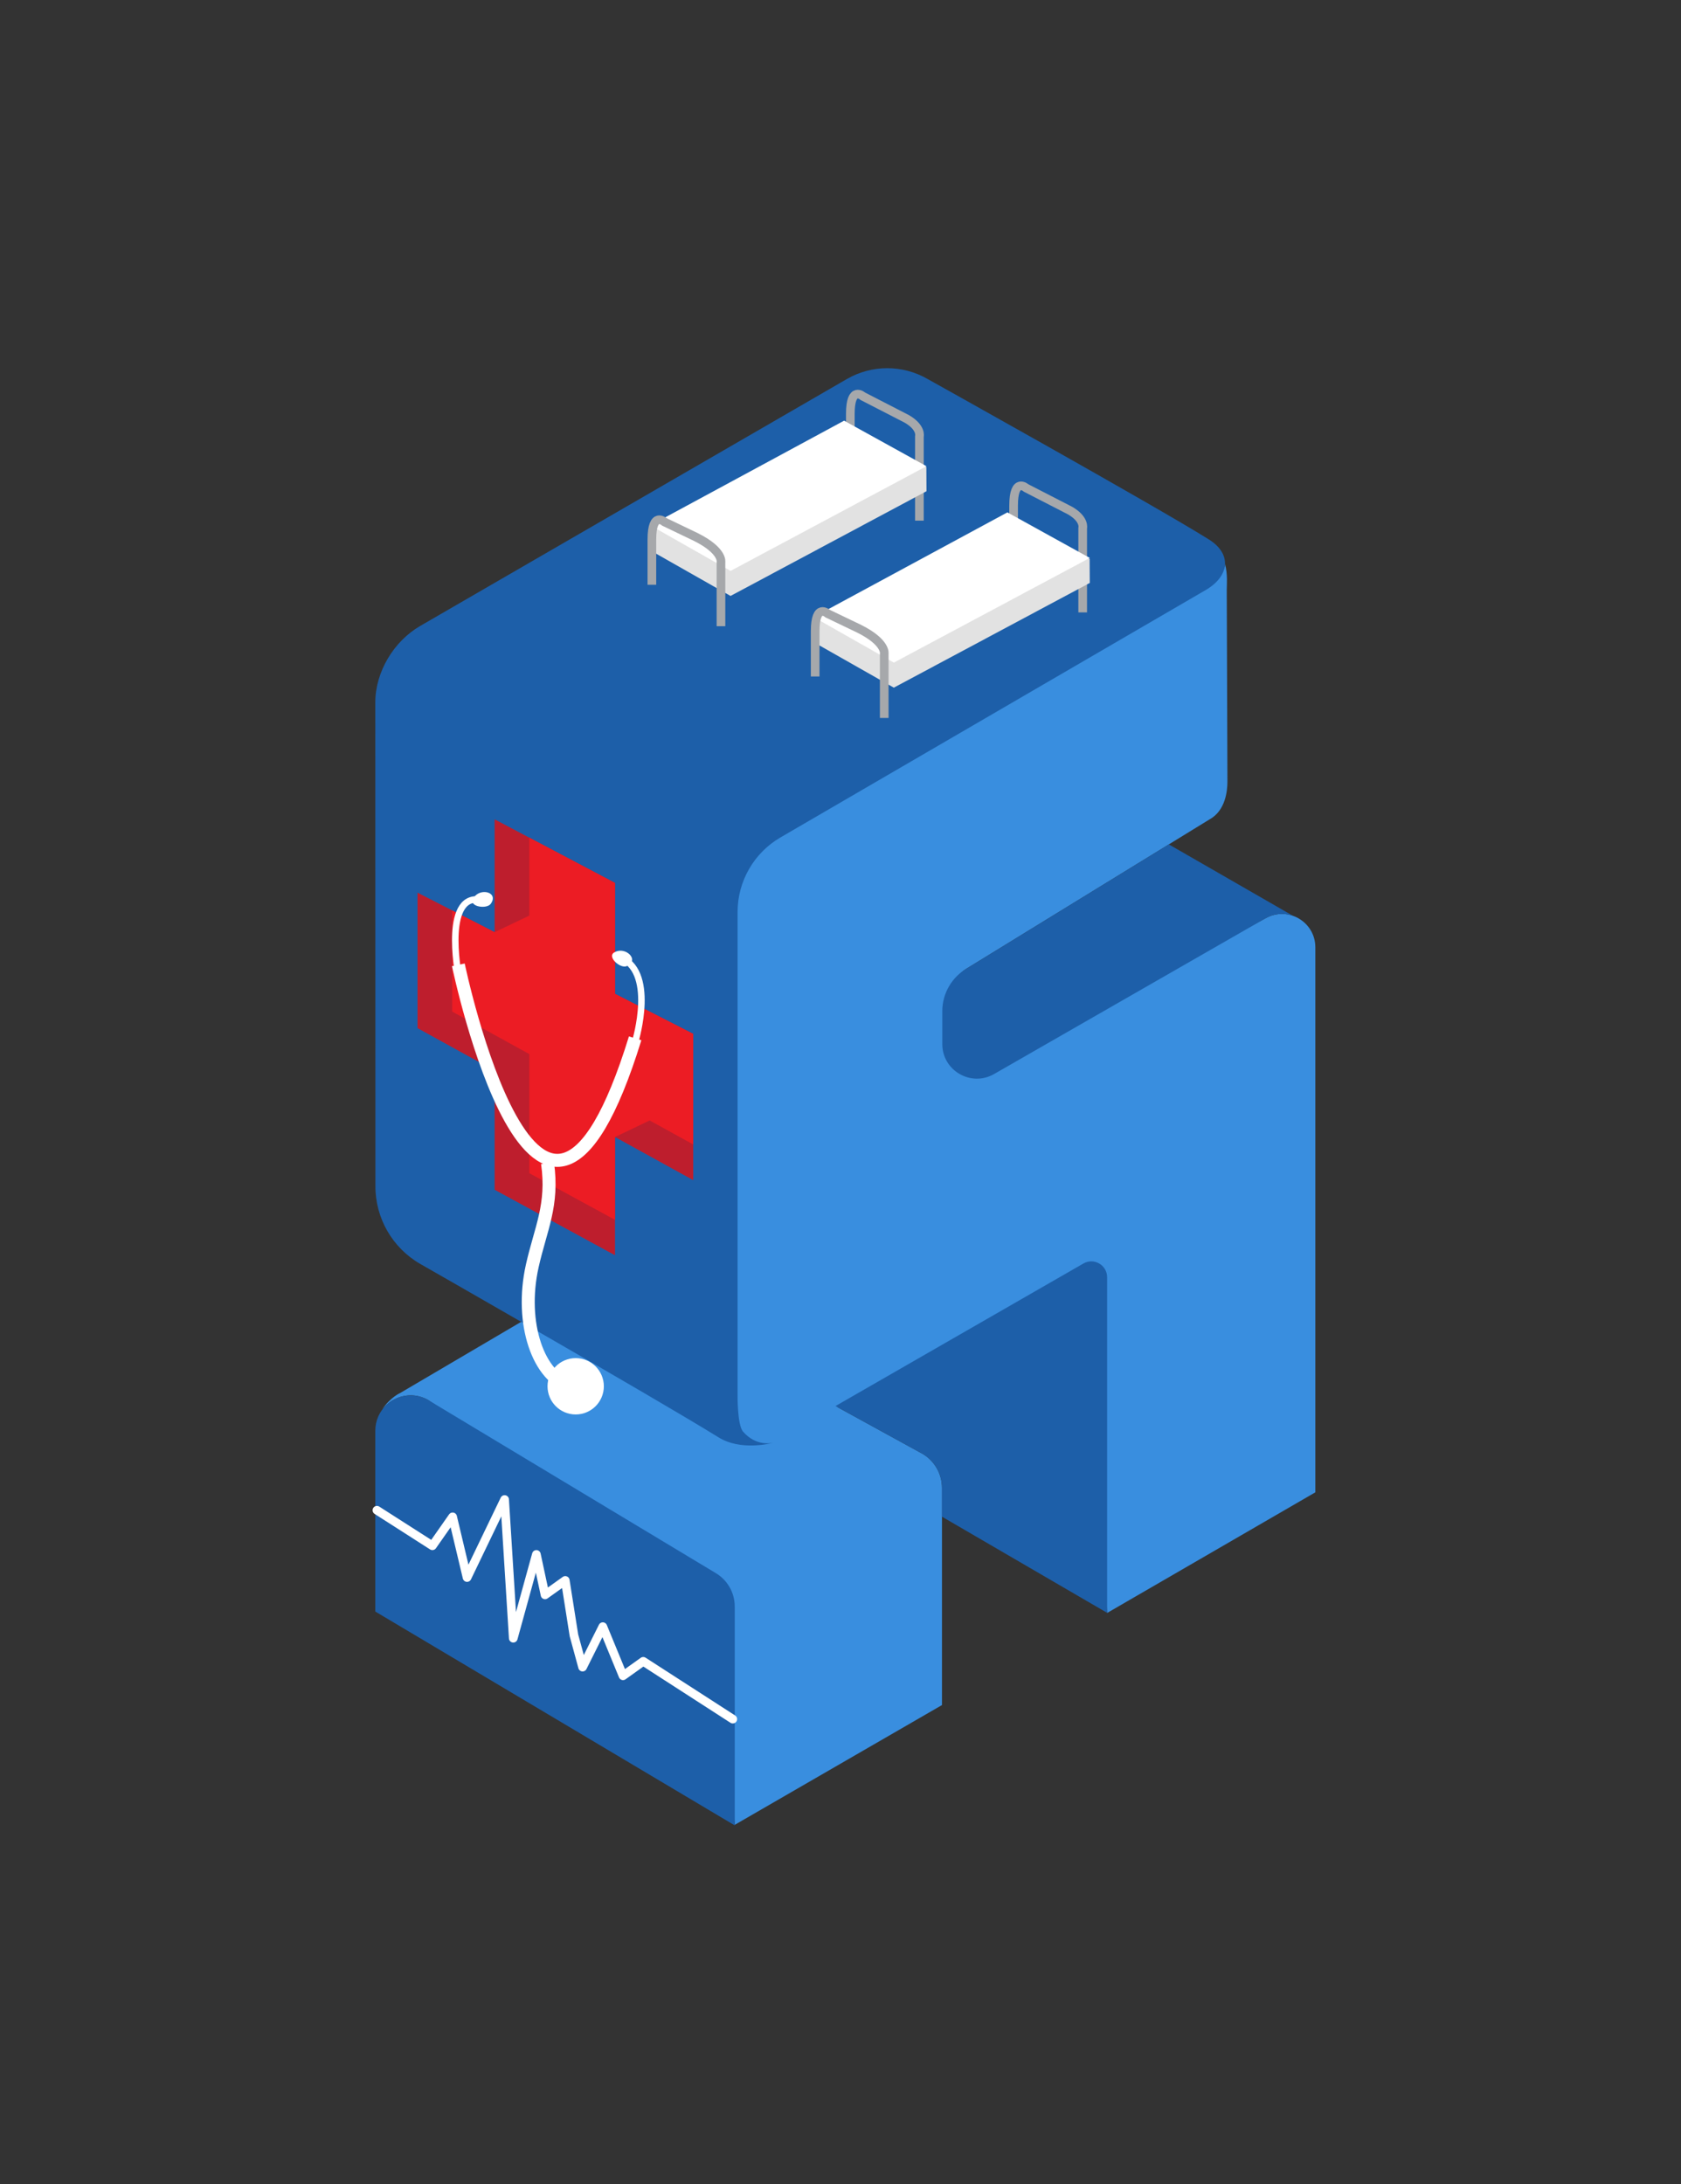<?xml version="1.0" encoding="UTF-8" standalone="no"?>
<svg width="194px" height="252px" viewBox="0 0 194 252" version="1.1" xmlns="http://www.w3.org/2000/svg" xmlns:xlink="http://www.w3.org/1999/xlink" xmlns:sketch="http://www.bohemiancoding.com/sketch/ns">
    <rect x="0" y="0" width="194" height="252" fill="#333333" stroke="none"/>
    <!-- Generator: Sketch 3.3.2 (12043) - http://www.bohemiancoding.com/sketch -->
    <title>healthcare</title>
    <desc>Created with Sketch.</desc>
    <defs>
        <path d="M96.661,162.348 L126.036,146.769 C127.25,146.07 125.769,145.948 125.769,147.352 L127.769,186.088 L151.8,172.169 L151.8,109.296 C151.8,106.335 148.599,104.481 146.03,105.954 L114.723,122.911 C112.063,124.436 109.748,123.516 109.748,120.451 L109.748,116.664 C109.748,114.626 109.833,112.743 111.595,111.718 L139.569,94.546 C141.459,93.523 141.65,91.191 141.655,90.186 L141.577,68.088 C141.575,67.402 141.703,66.341 141.375,65.026 C141.356,66.14 140.568,66.246 139.148,67.072 L90.071,95.615 C87.009,97.398 84.123,101.674 84.123,105.218 L84.123,160.954 C84.123,160.954 84.091,164.02 84.471,165.503 C83.96,165.361 83.442,165.147 82.939,164.835 C78.791,162.266 69.7,156.418 61.506,151.702 L46.201,160.7 C46.201,160.7 45.077,161.176 44.113,162.599 C44.944,161.574 46.141,160.979 47.399,160.979 C48.074,160.979 48.766,161.149 49.419,161.523 L81.531,183.444 C82.932,184.245 82.795,183.734 82.795,185.346 L84.795,210.531 L108.71,196.712 L108.71,171.653 C108.71,169.913 107.719,168.322 106.154,167.557 L96.661,162.348 Z" id="path-1"></path>
        <path id="path-3" d="M32,25.277 L22.977,20.657 L22.977,7.863 L9.084,0.527 L9.084,13.543 L0.186,8.987 L0.186,24.616 L9.084,29.52 L9.084,43.26 L22.977,50.819 L22.977,37.178 L32,42.151 L32,25.277 Z"></path>
    </defs>
    <g id="Page-1" stroke="none" stroke-width="1" fill="none" fill-rule="evenodd" sketch:type="MSPage">
        <g id="healthcare" sketch:type="MSArtboardGroup">
            <mask id="mask-2" sketch:name="Highlight" fill="white">
                <use xlink:href="#path-1"></use>
            </mask>
            <use id="Highlight" fill="#398EDF" sketch:type="MSShapeGroup" xlink:href="#path-1"></use>
            <path d="M108.71,174.98 L127.769,186.071 L127.769,186.071 L127.769,147.352 C127.769,145.948 126.25,145.07 125.036,145.769 L96.42,162.216 L106.154,167.557 C107.719,168.322 108.71,169.913 108.71,171.653 L108.71,174.98 Z M43.313,165.067 L43.313,185.923 L84.795,210.595 L84.795,185.346 C84.795,183.734 83.932,182.245 82.531,181.444 L49.419,161.523 C48.766,161.149 48.074,160.979 47.399,160.979 C45.267,160.979 43.313,162.685 43.313,165.067 Z M97.72,43.736 L48.5,72.212 C45.453,73.976 43.327,77.493 43.313,81.013 L43.327,136.83 C43.312,140.534 45.283,143.962 48.492,145.814 C48.492,145.814 75.436,161.188 82.939,165.835 C85.468,167.401 88.897,166.542 89.301,166.433 C89.017,166.507 87.252,166.878 85.758,165.172 C85.077,164.398 85.123,160.954 85.123,160.954 L85.123,105.218 C85.123,101.674 87.009,98.398 90.071,96.615 L139.148,68.072 C141.829,66.512 142.26,63.953 139.501,62.228 C133.332,58.366 107.031,43.714 107.031,43.714 C105.595,42.89 103.994,42.479 102.393,42.479 C100.78,42.479 99.165,42.899 97.72,43.736 Z M149.098,105.617 L149.122,105.603 L134.891,97.417 L111.595,111.718 C109.833,112.743 108.748,114.626 108.748,116.664 L108.748,120.451 C108.748,123.516 112.063,125.436 114.723,123.911 L146.03,105.954 C147.032,105.379 148.131,105.311 149.098,105.617 L149.098,105.617 Z" id="Dark" fill="#1D5FA9" sketch:type="MSShapeGroup"></path>
            <g id="Plus" sketch:type="MSLayerGroup" transform="translate(48, 94)">
                <mask id="mask-4" sketch:name="SVGID_191_ Copy" fill="white">
                    <use xlink:href="#path-3"></use>
                </mask>
                <use id="SVGID_191_-Copy" fill="#BE1E2D" sketch:type="MSShapeGroup" xlink:href="#path-3"></use>
                <path d="M22.977,7.863 L22.977,20.657 L32,25.277 L32,38.036 L26.977,35.267 L22.977,37.178 L22.977,46.732 L13.084,41.349 L13.084,27.609 L4.186,22.705 L4.186,11.035 L9.084,13.543 L13.084,11.632 L13.084,2.639 L22.977,7.863 Z" id="SVGID_191_-Copy-3" fill="#EC1C24" sketch:type="MSShapeGroup"></path>
            </g>
            <g id="Stethoscope" sketch:type="MSLayerGroup" transform="translate(52, 102)">
                <path d="M0.896,9.313 C0.896,9.313 10.17,53.831 21.3,17.792" id="Shape" stroke="#FFFFFF" stroke-width="1.5" sketch:type="MSShapeGroup"></path>
                <path d="M0.896,10.372 C0.896,10.372 -0.958,0.567 3.811,1.893" id="Shape" stroke="#FFFFFF" stroke-width="0.75" sketch:type="MSShapeGroup"></path>
                <path d="M21.324,18.115 C21.324,18.115 23.85,9.795 19.324,8.365" id="Shape" stroke="#FFFFFF" stroke-width="0.75" sketch:type="MSShapeGroup"></path>
                <path d="M4.868,1.755 C5.021,0.767 3.173,0.52 2.577,1.721 C2.135,2.613 4.174,2.922 4.64,2.267 C4.772,2.08 4.845,1.908 4.868,1.755 L4.868,1.755 Z" id="Shape" fill="#FFFFFF" sketch:type="MSShapeGroup"></path>
                <path d="M20.784,9.166 C21.454,8.424 20.044,7.203 18.887,7.881 C18.029,8.385 19.564,9.762 20.313,9.469 C20.525,9.386 20.681,9.281 20.784,9.166 L20.784,9.166 Z" id="Shape" fill="#FFFFFF" sketch:type="MSShapeGroup"></path>
                <path d="M11.188,32.186 C11.877,37.034 10.398,39.721 9.43,44.035 C7.938,50.686 10.166,56.994 13.938,57.936" id="Shape" stroke="#FFFFFF" stroke-width="1.5" sketch:type="MSShapeGroup"></path>
                <circle id="Oval" fill="#FFFFFF" sketch:type="MSShapeGroup" cx="14.438" cy="57.936" r="3.25"></circle>
            </g>
            <g id="Bed-1" sketch:type="MSLayerGroup" transform="translate(75, 45)">
                <path d="M31.105,15.07 L31.105,5.358 C31.105,5.358 31.396,4.344 29.657,3.33 L24.584,0.72 C24.584,0.72 23.134,-0.585 23.134,2.75 L23.134,10.287" id="Shape" stroke="#A6A8AB" sketch:type="MSShapeGroup"></path>
                <path d="M22.415,6.421 L31.908,8.879 L31.923,11.672 L9.311,23.754 L0.059,18.502 L0.155,15.666 L22.415,6.421 Z" id="Shape" fill="#E2E2E2" sketch:type="MSShapeGroup"></path>
                <path d="M22.415,3.532 L31.923,8.785 L9.311,20.865 L0.059,15.613 L22.415,3.532 Z" id="Shape" fill="#FFFFFF" sketch:type="MSShapeGroup"></path>
                <path d="M8.205,27.246 L8.205,19.853 C8.205,19.853 8.493,18.548 5.305,16.954 L1.682,15.215 C1.682,15.215 0.232,13.91 0.232,17.244 L0.232,22.463" id="Shape" stroke="#A6A8AB" sketch:type="MSShapeGroup"></path>
            </g>
            <g id="Bed-2" sketch:type="MSLayerGroup" transform="translate(93, 56)">
                <path d="M31.95,14.652 L31.95,4.939 C31.95,4.939 32.24,3.924 30.5,2.91 L25.427,0.302 C25.427,0.302 23.977,-1.003 23.977,2.332 L23.977,9.867" id="Shape" stroke="#A6A8AB" sketch:type="MSShapeGroup"></path>
                <path d="M23.26,6.002 L32.751,8.459 L32.768,11.254 L10.154,23.335 L0.901,18.084 L0.999,15.248 L23.26,6.002 Z" id="Shape" fill="#E2E2E2" sketch:type="MSShapeGroup"></path>
                <path d="M23.26,3.113 L32.768,8.367 L10.154,20.445 L0.901,15.194 L23.26,3.113 Z" id="Shape" fill="#FFFFFF" sketch:type="MSShapeGroup"></path>
                <path d="M9.047,26.828 L9.047,19.434 C9.047,19.434 9.338,18.13 6.149,16.536 L2.524,14.797 C2.524,14.797 1.076,13.491 1.076,16.826 L1.076,22.044" id="Shape" stroke="#A6A8AB" sketch:type="MSShapeGroup"></path>
            </g>
            <path d="M43.5,174.236 L49.902,178.334 L52.236,175 L53.902,182 L58.236,173 L59.236,189 L61.902,179.334 L62.902,184 L65.236,182.334 L66.236,188.667 L67.236,192.334 L69.569,187.667 L71.902,193.334 L74.236,191.667 L84.569,198.334" id="Heart-Rhythm" stroke="#FFFFFF" stroke-linecap="round" stroke-linejoin="round" sketch:type="MSShapeGroup"></path>
        </g>
    </g>
</svg>